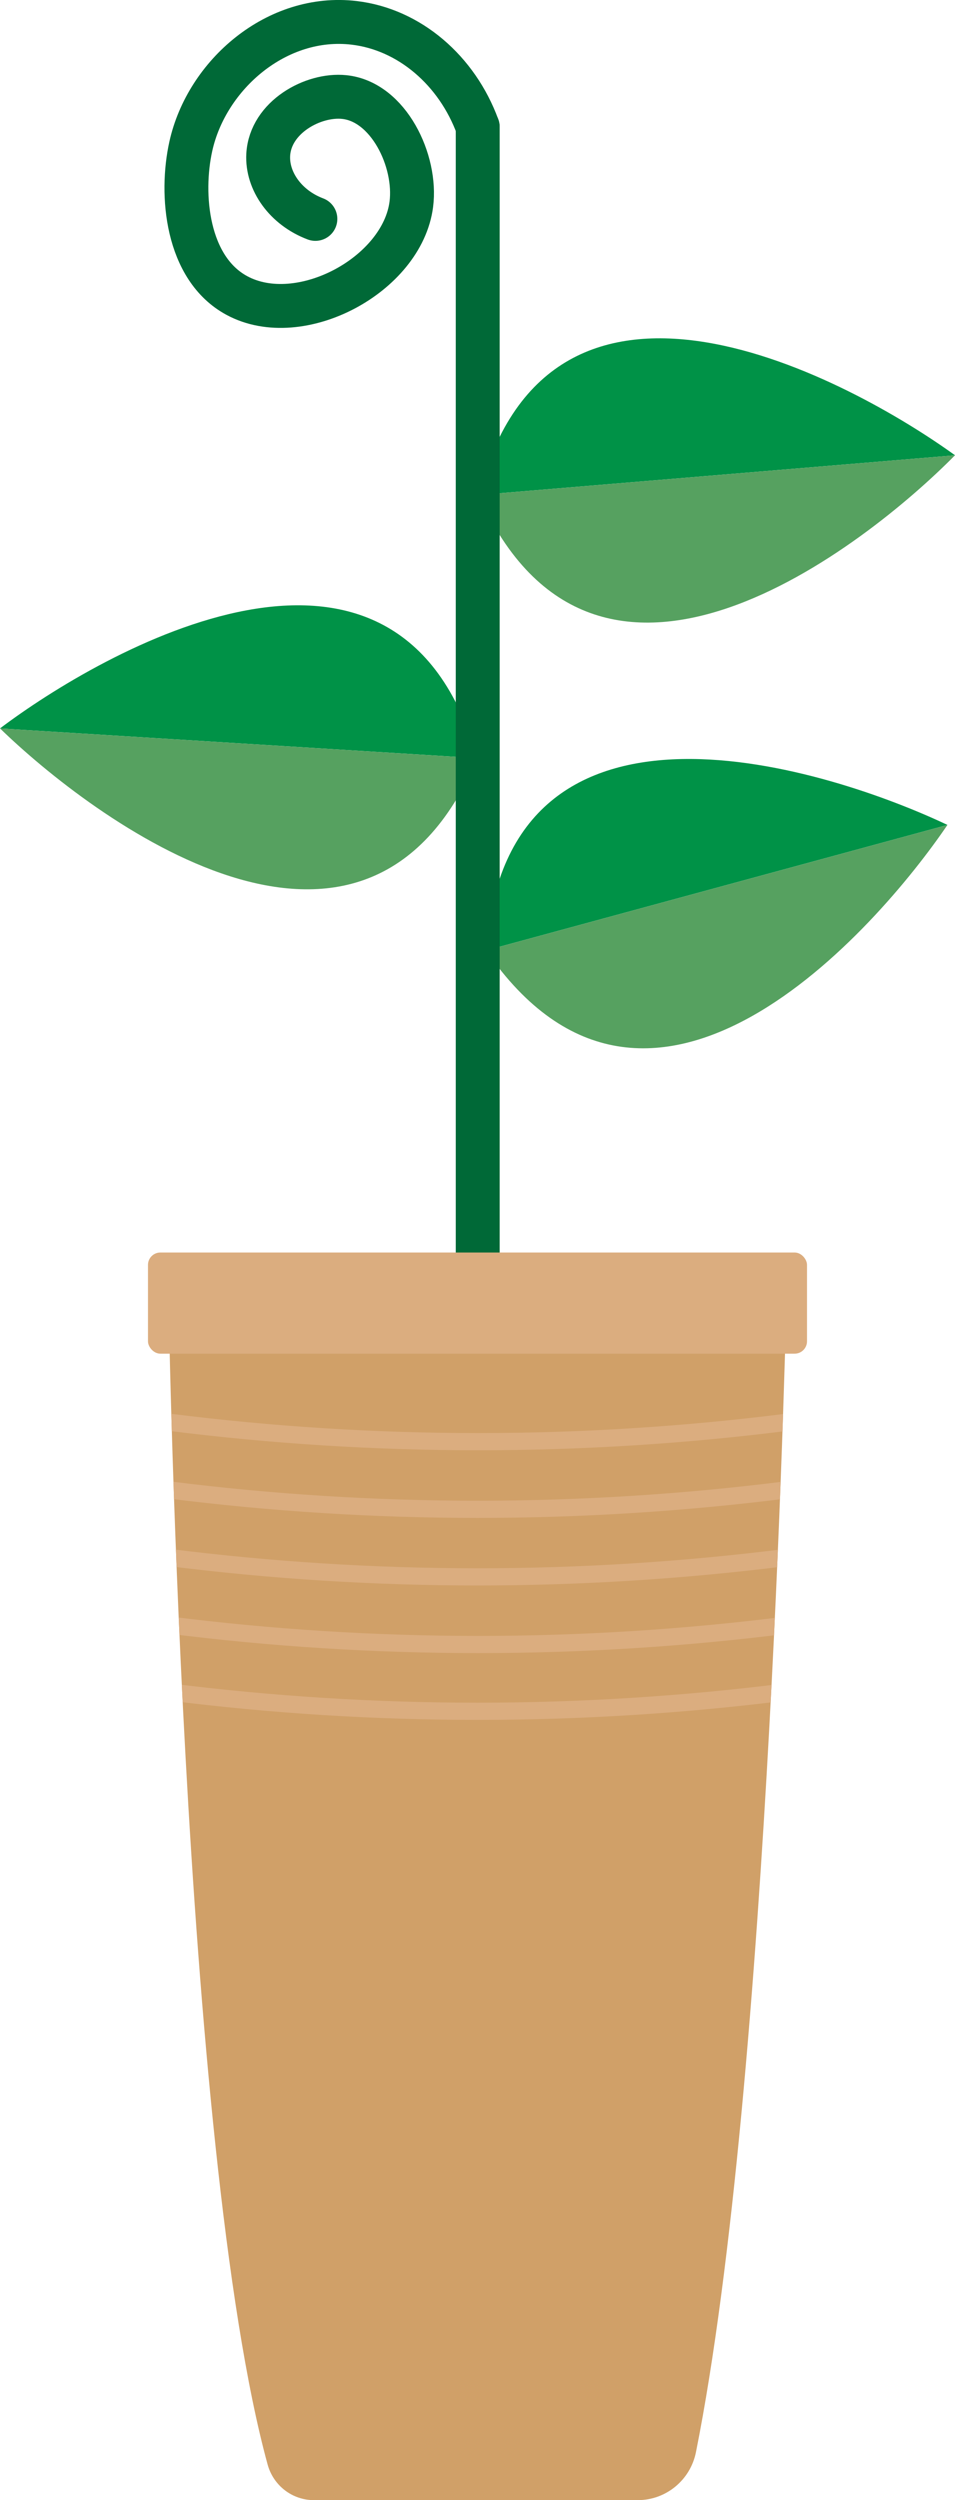 <?xml version="1.0" encoding="UTF-8"?>
<svg id="Layer_2" data-name="Layer 2" xmlns="http://www.w3.org/2000/svg" xmlns:xlink="http://www.w3.org/1999/xlink" viewBox="0 0 111.19 290.89">
  <defs>
    <style>
      .cls-1 {
        clip-path: url(#clippath);
      }

      .cls-2, .cls-3, .cls-4 {
        fill: none;
      }

      .cls-2, .cls-5, .cls-6, .cls-7, .cls-8 {
        stroke-width: 0px;
      }

      .cls-3 {
        stroke: #006937;
        stroke-linecap: round;
        stroke-linejoin: round;
        stroke-width: 5.11px;
      }

      .cls-4 {
        stroke: #dbad7f;
        stroke-miterlimit: 10;
        stroke-width: 2px;
      }

      .cls-5 {
        fill: #56a160;
      }

      .cls-6 {
        fill: #d0a068;
      }

      .cls-7 {
        fill: #dbad7f;
      }

      .cls-8 {
        fill: #009247;
      }
    </style>
    <clipPath id="clippath">
      <path class="cls-2" d="m19.59,149.45s1.5,100.55,11.57,137.3c.67,2.44,2.86,4.14,5.39,4.14h37.7c3.3,0,6.13-2.34,6.78-5.58,8.64-43.21,10.58-135.86,10.58-135.86H19.59Z"/>
    </clipPath>
  </defs>
  <g id="Layer_1-2" data-name="Layer 1">
    <g>
      <g>
        <g>
          <path class="cls-8" d="m56.59,110.58c2.4-33.62,40.47-20.89,53.72-14.6"/>
          <path class="cls-5" d="m56.59,110.58c19.09,27.78,45.48-2.47,53.72-14.6"/>
        </g>
        <g>
          <path class="cls-8" d="m55.56,88.21c-9.14-32.44-43.86-12.29-55.56-3.46"/>
          <path class="cls-5" d="m55.56,88.21c-13.09,31.06-45.04,6.76-55.56-3.46"/>
        </g>
        <g>
          <path class="cls-8" d="m55.71,57.59c8.46-32.63,43.59-13.21,55.48-4.62"/>
          <path class="cls-5" d="m55.71,57.59c13.74,30.78,45.18,5.82,55.48-4.62"/>
        </g>
        <line class="cls-3" x1="55.62" y1="14.77" x2="55.62" y2="170.77"/>
      </g>
      <path class="cls-3" d="m55.62,14.77c-2.41-6.58-7.96-11.35-14.38-12.11-9-1.07-17.17,6.03-19.02,14.35-1.25,5.61-.51,14.22,5.37,17.38,7.35,3.96,19.24-2.41,20.3-10.62.65-5.05-2.66-11.96-7.82-12.48-3.61-.37-8.59,2.34-8.84,6.71-.17,3.06,2.02,6.16,5.49,7.47"/>
      <g>
        <g>
          <path class="cls-6" d="m19.59,149.45s1.5,100.55,11.57,137.3c.67,2.44,2.86,4.14,5.39,4.14h37.7c3.3,0,6.13-2.34,6.78-5.58,8.64-43.21,10.58-135.86,10.58-135.86H19.59Z"/>
          <g class="cls-1">
            <path class="cls-4" d="m19.74,165.48c23.86,3.01,48,3.01,71.86,0"/>
            <path class="cls-4" d="m19.66,173.35c23.86,3.01,48,3.01,71.86,0"/>
            <path class="cls-4" d="m19.66,181.21c23.86,3.01,48,3.01,71.86,0"/>
            <path class="cls-4" d="m19.74,189.08c23.86,3.01,48,3.01,71.86,0"/>
            <path class="cls-4" d="m19.66,196.85c23.86,3.01,48,3.01,71.86,0"/>
          </g>
        </g>
        <rect class="cls-7" x="17.23" y="145.73" width="76.73" height="11.77" rx="1.44" ry="1.44"/>
      </g>
    </g>
  </g>
</svg>